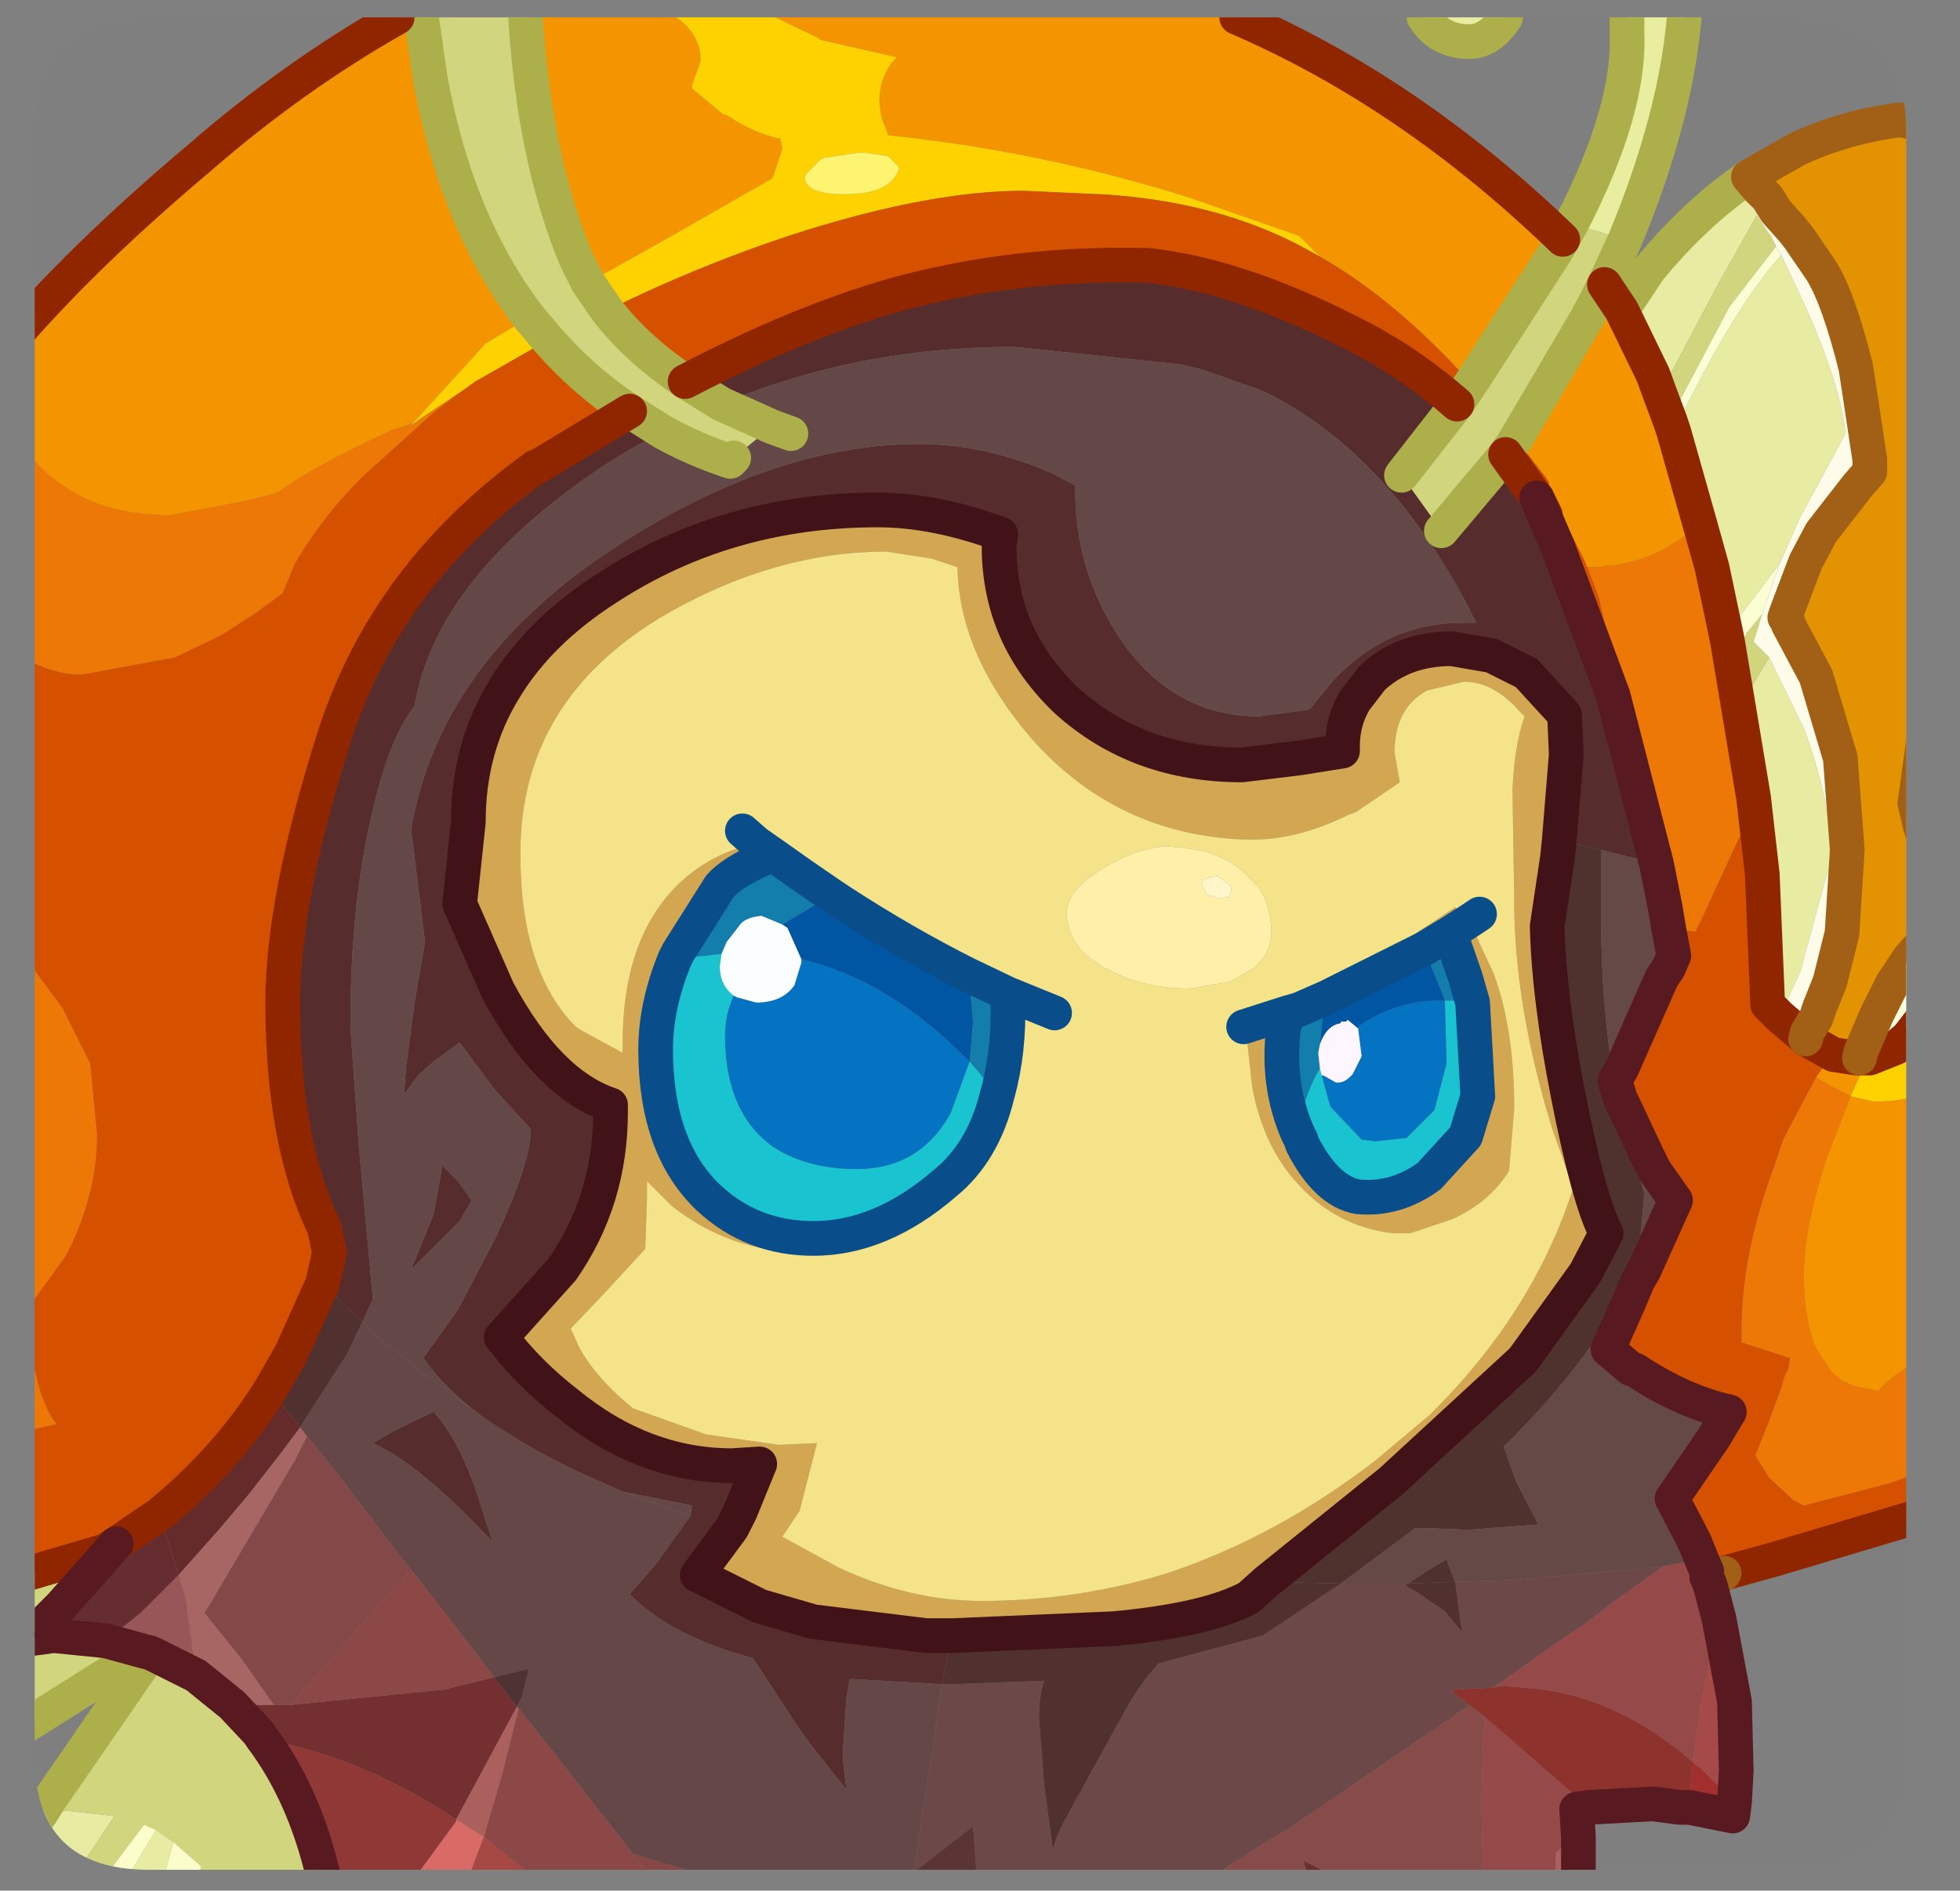 <?xml version="1.0" encoding="UTF-8" standalone="no"?>
<svg xmlns:ffdec="https://www.free-decompiler.com/flash" xmlns:xlink="http://www.w3.org/1999/xlink" ffdec:objectType="frame" height="54.5px" width="56.5px" xmlns="http://www.w3.org/2000/svg">
  <rect width="100%" height="100%" fill="#808080" stroke="none"/>
  <g transform="matrix(1.0, 0.0, 0.0, 1.0, 1.0, 0.5)">
    <use ffdec:characterId="4" height="54.5" transform="matrix(1.0, 0.0, 0.0, 1, -1.0, -0.5)" width="56.5" xlink:href="#sprite0"/>
  </g>
  <defs>
    <g id="sprite0" transform="matrix(1.0, 0.0, 0.0, 1.0, 1.0, 0.5)">
      <clipPath id="clipPath0" transform="matrix(1.0, 0.0, 0.0, 1.0, 0.0, 0.0)">
        <path d="M50.5 0.0 Q53.95 0.0 53.95 3.3 L53.95 50.15 Q53.95 53.4 50.5 53.4 L3.3 53.4 Q0.0 53.4 0.0 50.15 L0.0 3.3 Q0.0 0.0 3.3 0.0 L50.5 0.0" fill="#000000" fill-rule="evenodd" stroke="none"/>
      </clipPath>
      <g clip-path="url(#clipPath0)">
        <use ffdec:characterId="2" height="54.5" transform="matrix(1.0, 0.0, 0.0, 1.0, -1.0, -0.5)" width="56.5" xlink:href="#shape1"/>
      </g>
      <use ffdec:characterId="3" height="53.4" transform="matrix(1.0, 0.0, 0.0, 1.0, 0.0, 0.0)" width="53.95" xlink:href="#shape2"/>
    </g>
    <g id="shape1" transform="matrix(1.0, 0.0, 0.0, 1.0, 1.0, 0.5)">
      <path d="M55.0 27.05 L55.0 27.25 54.9 27.3 55.0 27.05 M3.75 53.5 L2.75 53.5 3.2 52.75 3.5 52.25 4.0 52.6 3.75 53.5 M1.2 53.5 L-0.5 53.5 -0.5 52.7 0.2 51.75 0.95 51.7 2.3 51.85 1.2 53.5 M45.75 8.45 L46.55 7.25 Q47.75 5.8 49.05 4.85 L49.65 5.7 48.55 7.65 47.25 10.1 46.85 10.85 46.65 10.3 45.75 8.45 M50.35 6.85 L50.75 7.7 Q52.05 10.45 52.2 12.0 L50.9 14.4 50.3 15.75 49.2 17.2 49.05 17.35 48.75 17.75 48.35 15.85 48.0 14.6 47.25 11.95 Q48.95 8.4 50.35 6.85 M50.0 18.45 L51.0 20.5 Q51.75 22.5 51.8 24.2 L50.9 27.5 50.3 28.8 49.95 28.45 49.95 28.3 49.8 24.7 49.8 24.0 49.8 23.65 49.5 20.35 49.35 19.55 49.4 19.45 50.0 18.45" fill="#e9eda3" fill-rule="evenodd" stroke="none"/>
      <path d="M8.3 53.5 L4.75 53.5 4.8 53.3 4.0 52.6 3.5 52.25 3.15 52.1 2.1 53.5 1.2 53.5 2.3 51.85 0.95 51.7 0.2 51.75 0.45 51.35 3.35 47.15 4.65 47.8 5.7 48.65 6.45 49.45 6.55 49.6 Q7.75 51.2 8.3 53.5 M3.15 47.1 L-0.5 49.4 -0.5 44.95 2.05 44.2 2.35 44.0 0.75 45.8 -0.2 46.75 0.55 46.65 2.05 46.8 3.15 47.1 M11.15 0.0 L14.15 0.0 Q14.4 4.05 15.6 6.95 L15.95 7.65 16.5 8.45 Q17.35 9.55 18.75 10.5 L19.8 11.15 21.25 11.8 20.15 12.7 20.05 12.8 Q19.0 12.45 18.1 11.95 L17.15 11.35 Q15.85 10.5 14.8 9.3 L14.25 8.65 Q12.15 5.9 11.4 1.75 L11.15 0.0 M44.05 6.4 L44.3 5.95 45.85 6.4 45.25 7.7 45.0 8.2 44.7 8.75 42.7 12.15 42.4 12.6 40.55 14.8 39.4 13.2 41.0 11.15 41.4 10.55 43.85 6.75 44.05 6.4 M49.8 17.2 L49.55 18.0 50.0 18.45 49.4 19.45 49.35 19.55 48.9 18.3 49.3 17.85 49.35 17.75 49.8 17.2 M49.65 5.7 L49.9 6.1 50.05 6.3 50.2 6.6 48.85 8.35 47.5 10.9 47.3 11.25 47.15 11.65 46.85 10.85 47.25 10.1 48.55 7.65 49.65 5.7 M54.25 28.55 L54.6 28.55 54.5 28.75 54.0 29.4 53.65 29.7 54.25 28.55" fill="#d2d77e" fill-rule="evenodd" stroke="none"/>
      <path d="M55.0 30.75 L55.0 38.45 54.4 38.7 Q53.55 39.1 53.15 39.6 L52.45 39.45 52.1 39.3 51.8 39.05 51.4 38.45 51.3 38.25 Q51.0 37.45 51.0 36.25 51.0 34.9 51.65 32.9 L52.0 32.0 52.35 31.1 53.0 31.25 53.15 31.25 Q54.15 31.25 55.0 30.75 M-0.5 12.1 L-0.5 9.1 Q1.55 6.75 4.75 4.05 7.45 1.7 10.45 0.0 L11.15 0.0 11.4 1.75 Q12.15 5.9 14.25 8.65 L13.0 9.4 10.95 11.65 10.9 11.7 10.3 11.9 Q8.1 12.9 7.0 13.7 L6.45 13.85 6.0 13.95 5.25 14.1 3.9 14.35 Q2.2 14.35 1.05 13.65 0.1 13.1 -0.5 12.1 M14.15 0.0 L18.5 0.0 Q19.2 0.5 19.2 1.25 L18.95 1.95 18.95 2.05 19.85 2.8 19.9 2.8 20.0 2.85 Q20.75 3.35 21.5 3.5 L21.55 3.8 21.3 4.55 21.25 4.65 18.1 6.45 15.95 7.65 15.6 6.95 Q14.4 4.05 14.15 0.0 M21.35 0.0 L34.65 0.0 Q39.65 2.15 44.05 6.4 L43.85 6.75 41.4 10.55 Q39.25 8.15 37.05 6.9 L36.45 6.3 33.3 5.2 Q29.0 3.85 24.6 3.4 L24.55 3.25 24.4 2.85 24.35 2.45 Q24.35 1.65 24.85 1.15 L22.65 0.65 22.6 0.6 21.35 0.0 M45.25 7.7 L45.75 8.45 46.65 10.3 46.85 10.85 47.15 11.65 47.25 11.95 48.0 14.6 Q46.9 15.6 45.5 15.8 L45.3 15.8 45.15 15.85 44.75 15.85 44.65 15.6 43.65 13.65 43.65 13.45 43.65 13.4 43.55 13.25 42.7 12.15 44.7 8.75 45.0 8.2 45.25 7.7 M51.85 29.9 L52.5 30.0 52.6 30.0 52.9 30.0 52.75 30.2 52.35 31.1 52.25 31.05 51.75 30.8 51.35 30.55 51.75 30.0 51.85 29.9" fill="#f59600" fill-rule="evenodd" stroke="none"/>
      <path d="M55.0 27.9 L55.0 30.75 Q54.15 31.25 53.15 31.25 L53.0 31.25 52.35 31.1 52.75 30.2 52.9 30.0 53.65 29.7 54.0 29.4 54.5 28.75 54.6 28.55 54.65 28.05 55.0 27.9 M18.5 0.0 L21.35 0.0 22.6 0.6 22.65 0.65 24.85 1.15 Q24.35 1.65 24.35 2.45 L24.4 2.85 24.55 3.25 24.6 3.4 Q29.0 3.85 33.3 5.2 L36.45 6.3 37.05 6.9 36.6 6.65 Q34.1 5.3 30.75 5.1 L30.7 5.1 28.5 5.0 Q25.9 5.0 22.2 6.15 19.35 7.05 16.5 8.45 L15.95 7.65 18.1 6.45 21.25 4.65 21.3 4.55 21.55 3.8 21.5 3.5 Q20.75 3.35 20.0 2.85 L19.9 2.8 19.85 2.8 18.95 2.05 18.95 1.95 19.2 1.25 Q19.2 0.5 18.5 0.0 M22.65 4.1 L22.25 4.5 22.2 4.6 Q22.2 5.1 23.35 5.1 24.65 5.1 24.9 4.4 L24.9 4.3 24.6 4.0 23.9 3.9 23.75 3.9 22.75 4.05 22.65 4.1 M14.25 8.65 L14.8 9.3 12.7 10.5 12.35 10.75 11.15 11.55 10.8 11.8 10.9 11.7 10.95 11.65 13.0 9.4 14.25 8.65" fill="#ffd300" fill-rule="evenodd" stroke="none"/>
      <path d="M44.3 5.95 Q46.0 2.65 45.9 0.45 L45.9 0.0 47.55 0.0 Q47.3 2.9 45.85 6.4 L44.3 5.95 M42.4 0.0 Q41.95 0.7 41.35 0.7 40.5 0.7 40.05 0.0 L42.4 0.0" fill="#eaeea1" fill-rule="evenodd" stroke="none"/>
      <path d="M49.4 4.6 L50.8 3.8 Q52.2 3.15 53.8 2.95 L54.4 3.1 55.0 3.8 55.0 18.5 54.95 18.65 Q54.75 19.1 54.5 20.5 L54.2 22.65 54.35 23.3 54.7 24.35 54.55 26.35 54.55 26.55 54.05 27.1 53.55 27.85 53.1 28.75 52.65 29.8 52.6 30.0 52.5 30.0 51.85 29.9 51.05 29.45 51.1 29.25 51.35 28.85 51.45 28.55 51.75 27.8 52.1 26.4 52.25 24.0 52.05 21.35 51.35 19.0 50.55 17.5 50.55 17.45 50.45 17.3 50.5 17.15 51.05 15.7 51.5 14.85 52.55 13.5 52.9 13.1 52.9 12.75 52.5 10.1 Q52.0 8.1 51.5 7.3 L50.85 6.35 50.65 6.1 50.2 5.6 49.95 5.2 49.7 4.95 49.4 4.6 M48.7 44.85 L48.3 45.2 48.2 44.95 48.7 44.85" fill="#e49401" fill-rule="evenodd" stroke="none"/>
      <path d="M55.0 38.45 L55.0 41.7 53.5 42.25 51.0 42.9 50.7 42.75 50.0 42.1 49.75 41.7 49.6 41.45 50.0 40.45 50.35 39.5 50.45 39.15 50.55 38.95 50.6 38.65 49.2 38.2 49.2 38.15 49.2 37.85 Q49.2 35.65 50.15 33.1 L50.4 32.35 51.35 30.55 51.75 30.8 52.25 31.05 52.35 31.1 52.0 32.0 51.65 32.9 Q51.0 34.9 51.0 36.25 51.0 37.45 51.3 38.25 L51.4 38.45 51.8 39.05 52.1 39.3 52.45 39.45 53.15 39.6 Q53.55 39.1 54.4 38.7 L55.0 38.45 M-0.5 40.8 L-0.5 26.8 0.8 28.55 1.6 30.15 1.8 32.2 Q1.8 33.8 1.05 35.4 L0.9 35.7 -0.15 37.15 Q-0.15 39.35 0.55 40.45 L0.65 40.55 -0.5 40.8 M-0.5 18.35 L-0.5 12.1 Q0.1 13.1 1.05 13.65 2.2 14.35 3.9 14.35 L5.25 14.1 6.0 13.95 6.45 13.85 7.0 13.7 Q8.1 12.9 10.3 11.9 L10.9 11.7 10.8 11.8 11.15 11.55 12.35 10.75 11.55 11.35 9.55 13.15 Q8.35 14.3 7.5 15.75 L7.15 16.6 6.4 17.15 5.4 17.8 4.05 18.45 1.35 18.95 Q0.45 18.95 -0.5 18.35 M48.0 14.6 L48.35 15.85 48.75 17.75 48.8 18.0 49.55 22.5 49.25 23.4 48.05 26.0 47.9 26.3 47.9 26.35 47.8 26.35 47.35 26.3 47.1 26.25 47.0 25.65 46.95 24.6 46.7 23.3 46.3 22.0 45.9 20.7 45.85 20.25 45.8 19.9 45.6 18.95 45.15 17.0 45.1 16.75 44.95 16.35 44.75 15.85 45.15 15.85 45.3 15.8 45.5 15.8 Q46.9 15.6 48.0 14.6" fill="#ee7806" fill-rule="evenodd" stroke="none"/>
      <path d="M48.8 18.0 L48.9 18.3 49.35 19.55 49.5 20.35 49.8 23.65 49.8 24.0 49.8 24.7 49.55 22.5 48.8 18.0" fill="#ffffe5" fill-rule="evenodd" stroke="none"/>
      <path d="M55.0 41.7 L55.0 43.0 50.15 44.45 48.7 44.85 48.2 44.95 48.2 44.8 48.05 44.45 47.85 43.95 47.2 42.7 48.4 40.95 48.85 40.2 Q47.5 39.9 46.15 39.0 L46.0 38.95 45.35 38.4 Q45.65 37.8 46.25 37.35 L46.4 36.1 47.3 34.1 46.7 33.25 46.5 32.85 45.7 31.15 45.7 30.8 45.75 30.3 46.9 27.7 47.1 27.6 47.1 27.4 47.25 27.05 47.1 26.25 47.35 26.3 47.8 26.35 47.9 26.35 47.9 26.3 48.05 26.0 49.25 23.4 49.55 22.5 49.8 24.7 49.95 28.3 49.95 28.45 50.3 28.8 51.0 29.4 51.05 29.45 51.85 29.9 51.75 30.0 51.35 30.55 50.4 32.35 50.15 33.1 Q49.2 35.65 49.2 37.85 L49.2 38.15 49.2 38.2 50.6 38.65 50.55 38.95 50.45 39.15 50.35 39.5 50.0 40.45 49.6 41.45 49.75 41.7 50.0 42.1 50.7 42.75 51.0 42.9 53.5 42.25 55.0 41.7 M-0.5 44.95 L-0.5 40.8 0.65 40.55 0.55 40.45 Q-0.15 39.35 -0.15 37.15 L0.9 35.7 1.05 35.4 Q1.8 33.8 1.8 32.2 L1.6 30.15 0.8 28.55 -0.5 26.8 -0.5 18.35 Q0.45 18.95 1.35 18.95 L4.05 18.45 5.4 17.8 6.4 17.15 7.15 16.6 7.5 15.75 Q8.35 14.3 9.55 13.15 L11.55 11.35 12.35 10.75 12.7 10.5 14.8 9.3 Q15.85 10.5 17.15 11.35 L14.5 12.95 14.45 12.95 Q10.15 16.05 8.65 20.7 7.15 25.4 7.15 28.4 7.15 32.4 8.35 34.9 L8.5 35.6 8.3 36.5 7.4 38.5 6.8 39.55 Q5.55 41.55 3.6 43.15 L2.35 44.0 2.05 44.2 -0.5 44.95 M42.7 12.15 L43.55 13.25 43.65 13.4 43.65 13.45 43.65 13.65 44.65 15.6 44.75 15.85 44.95 16.35 45.1 16.75 45.15 17.0 45.6 18.95 45.8 19.9 45.85 20.25 45.9 20.7 44.85 16.95 44.65 16.55 43.55 14.35 43.45 14.2 43.3 13.85 42.4 12.6 42.7 12.15 M41.4 10.55 L41.0 11.15 Q39.75 10.05 38.35 9.3 34.85 7.45 32.1 7.15 28.25 7.05 24.8 8.0 22.0 8.8 18.75 10.5 17.35 9.55 16.5 8.45 19.35 7.05 22.2 6.15 25.9 5.0 28.5 5.0 L30.7 5.1 30.75 5.1 Q34.1 5.3 36.6 6.65 L37.05 6.9 Q39.25 8.15 41.4 10.55 M43.3 13.85 L43.55 14.35 43.3 13.85" fill="#d65100" fill-rule="evenodd" stroke="none"/>
      <path d="M55.0 27.25 L55.0 27.9 54.65 28.05 54.6 28.55 54.25 28.55 54.75 27.75 54.8 27.5 54.9 27.3 55.0 27.25 M50.3 15.75 L49.8 17.2 49.35 17.75 49.3 17.85 48.9 18.3 48.8 18.0 48.75 17.75 49.05 17.35 49.2 17.2 50.3 15.75 M50.2 6.6 L50.35 6.85 Q48.95 8.4 47.25 11.95 L47.15 11.65 47.3 11.25 47.5 10.9 48.85 8.35 50.2 6.6" fill="#fcffd4" fill-rule="evenodd" stroke="none"/>
      <path d="M22.65 4.1 L22.75 4.05 23.75 3.9 23.9 3.9 24.6 4.0 24.9 4.3 24.9 4.4 Q24.65 5.1 23.35 5.1 22.2 5.1 22.2 4.6 L22.25 4.5 22.65 4.1" fill="#fff570" fill-rule="evenodd" stroke="none"/>
      <path d="M49.05 4.85 L49.4 4.6 49.7 4.95 49.95 5.2 50.2 5.6 50.65 6.1 50.85 6.35 51.5 7.3 Q52.0 8.1 52.5 10.1 L52.9 12.75 52.9 13.1 52.55 13.5 51.5 14.85 51.05 15.7 50.5 17.15 50.45 17.3 50.55 17.45 50.55 17.5 51.35 19.0 52.05 21.35 52.25 24.0 52.1 26.4 51.75 27.8 51.45 28.55 51.35 28.85 51.1 29.25 51.05 29.45 51.0 29.4 50.3 28.8 50.9 27.5 51.8 24.2 Q51.75 22.5 51.0 20.5 L50.0 18.45 49.55 18.0 49.8 17.2 50.3 15.75 50.9 14.4 52.2 12.0 Q52.05 10.45 50.75 7.7 L50.35 6.85 50.2 6.6 50.05 6.3 49.9 6.1 49.65 5.7 49.05 4.85" fill="#fffdea" fill-rule="evenodd" stroke="none"/>
      <path d="M55.0 18.5 L55.0 27.05 54.9 27.3 54.8 27.5 54.75 27.75 54.25 28.55 53.65 29.7 52.9 30.0 52.6 30.0 52.65 29.8 53.1 28.75 53.55 27.85 54.05 27.1 54.55 26.55 54.55 26.35 54.7 24.35 54.35 23.3 54.2 22.65 54.5 20.5 Q54.75 19.1 54.95 18.65 L55.0 18.5" fill="#fffee1" fill-rule="evenodd" stroke="none"/>
      <path d="M4.75 53.5 L3.75 53.5 4.0 52.6 4.8 53.3 4.75 53.5 M2.75 53.5 L2.1 53.5 3.15 52.1 3.5 52.25 3.2 52.75 2.75 53.5" fill="#fcffcb" fill-rule="evenodd" stroke="none"/>
      <path d="M43.45 14.2 L43.55 14.35 44.65 16.55 44.85 16.95 45.9 20.7 46.3 22.0 46.7 23.3 46.95 24.6 47.0 25.65 46.75 24.4 45.5 19.55 43.9 15.25 43.45 14.2 M26.45 46.65 L25.7 46.65 22.45 46.25 20.9 45.8 19.1 44.9 20.1 43.55 20.35 43.05 20.9 41.7 20.1 41.75 Q17.55 41.75 15.35 39.95 14.25 39.1 13.45 38.05 L15.2 36.1 Q16.6 34.1 16.6 31.55 L16.6 31.35 Q14.8 30.75 13.35 28.05 L12.25 25.55 12.5 23.2 Q12.5 21.05 13.55 19.35 14.55 17.7 16.5 16.45 19.95 14.2 24.3 14.2 25.95 14.2 27.85 14.9 L27.8 15.25 Q27.8 17.85 29.75 19.7 31.8 21.55 34.8 21.55 L36.45 21.35 37.7 21.15 37.7 21.0 Q37.7 20.3 38.05 19.7 L38.55 19.05 Q39.45 18.2 40.85 18.2 L42.0 18.4 43.0 18.9 44.1 20.1 44.15 21.25 43.95 23.7 43.9 24.2 43.6 26.2 Q43.65 28.25 44.2 31.05 44.8 34.1 45.3 35.05 L44.7 36.2 42.9 38.7 39.1 42.2 35.5 45.1 35.0 45.55 Q33.8 46.2 31.1 46.45 L26.45 46.65 M28.05 28.35 L28.1 28.35 28.1 28.65 Q28.1 30.25 27.65 31.55 L26.8 33.25 Q25.25 35.6 22.2 35.6 20.05 35.6 18.35 34.25 L17.65 33.55 17.65 34.05 17.6 35.5 16.45 36.75 15.45 37.8 15.7 38.35 Q16.2 39.25 17.25 40.1 L19.35 40.85 21.45 41.15 22.55 41.1 22.05 43.05 21.55 43.8 23.2 44.7 Q25.25 45.65 27.3 45.65 30.05 45.65 32.65 44.85 35.8 43.8 38.65 41.6 L40.2 40.3 Q43.2 37.35 44.35 33.75 L43.75 32.05 Q42.65 28.5 42.65 25.45 L42.6 22.3 Q42.65 21.0 42.95 20.15 L42.8 20.0 Q42.05 19.15 41.2 19.15 L40.15 19.4 Q39.2 19.9 39.2 21.2 L39.35 22.05 38.1 22.9 37.85 23.0 Q36.4 23.7 35.15 23.7 L34.85 23.7 Q31.15 23.55 28.7 20.75 26.65 18.35 26.6 15.85 L25.85 15.6 24.55 15.4 Q21.4 15.4 18.3 17.15 14.0 19.6 14.0 24.1 14.0 27.5 15.6 29.1 L15.75 29.2 16.95 29.85 16.95 29.55 Q16.95 26.75 18.35 25.2 19.3 24.15 20.8 23.8 L21.3 24.15 20.8 23.8 21.1 23.7 22.15 24.75 21.3 24.15 21.0 24.25 Q20.1 24.65 19.75 25.05 L18.55 26.95 18.45 27.15 Q17.9 28.5 17.9 29.75 17.9 32.6 19.45 34.05 20.7 35.2 22.45 35.2 24.4 35.2 26.25 33.6 27.35 32.7 27.75 31.05 28.1 29.8 28.05 28.35 M47.1 27.4 L47.1 27.6 46.9 27.7 47.1 27.4 M45.75 30.3 L45.7 30.8 45.7 31.15 45.55 30.65 45.75 30.3 M46.4 36.1 L46.25 37.35 Q45.65 37.8 45.35 38.4 L45.95 37.05 46.2 36.45 46.4 36.1 M36.45 28.6 Q37.1 28.15 37.95 27.65 L38.4 27.35 40.95 25.65 41.35 26.05 42.05 27.55 Q42.65 29.15 42.65 31.45 L42.5 33.25 Q41.95 34.15 40.85 34.65 L39.65 35.05 39.3 35.05 39.15 35.05 Q37.45 34.85 36.3 33.5 35.4 32.45 35.1 30.85 L34.95 29.5 36.1 28.8 36.0 29.15 Q35.8 30.75 36.4 32.15 L36.5 32.35 36.55 32.5 Q37.25 33.85 38.15 34.0 39.25 34.1 40.2 33.4 L41.25 32.25 41.6 31.1 41.45 28.4 41.25 27.7 40.8 26.4 40.05 26.85 37.25 28.25 36.45 28.6 M41.35 26.05 L40.8 26.4 41.35 26.05" fill="#d4a752" fill-rule="evenodd" stroke="none"/>
      <path d="M18.75 10.5 Q22.0 8.8 24.8 8.0 28.25 7.05 32.1 7.15 34.85 7.45 38.35 9.3 39.75 10.05 41.0 11.15 L39.4 13.2 40.55 14.8 42.4 12.6 43.3 13.85 43.45 14.2 43.9 15.25 45.5 19.55 46.75 24.4 45.15 24.0 43.95 23.7 44.15 21.25 44.1 20.1 43.0 18.9 42.0 18.4 40.85 18.2 Q39.45 18.2 38.55 19.05 L38.05 19.7 Q37.7 20.3 37.7 21.0 L37.7 21.15 36.45 21.35 34.8 21.55 Q31.8 21.55 29.75 19.7 27.8 17.85 27.8 15.25 L27.85 14.9 Q25.95 14.2 24.3 14.2 19.95 14.2 16.5 16.45 14.55 17.7 13.55 19.35 12.5 21.05 12.5 23.2 L12.25 25.55 13.35 28.05 Q14.8 30.75 16.6 31.35 L16.6 31.55 Q16.6 34.1 15.2 36.1 L13.45 38.05 Q14.25 39.1 15.35 39.95 17.55 41.75 20.1 41.75 L20.9 41.7 20.35 43.05 20.1 43.55 19.1 44.9 20.9 45.8 22.45 46.25 25.7 46.65 26.45 46.65 26.15 48.05 23.5 47.9 23.4 48.45 23.3 49.95 23.3 50.25 23.4 51.1 22.3 49.7 21.95 49.2 20.7 47.3 Q18.3 46.65 17.15 45.45 L17.9 44.6 18.9 43.2 18.95 42.9 16.95 42.5 16.05 42.1 Q14.45 41.4 12.85 40.3 11.85 39.55 11.2 38.65 L12.2 37.25 13.3 35.15 Q14.3 33.0 14.3 32.05 L13.25 30.9 12.25 29.55 11.5 30.1 11.05 30.5 10.65 31.05 10.7 30.3 10.95 28.4 11.25 26.65 10.85 23.4 Q11.7 18.5 16.85 15.2 21.35 12.3 25.5 12.3 27.4 12.3 29.35 13.15 L30.0 13.5 Q29.95 15.75 31.15 17.7 32.7 20.15 35.3 20.15 L36.4 20.0 36.75 19.95 37.4 19.15 Q38.95 17.45 41.2 17.45 L41.55 17.45 41.25 16.85 Q38.85 12.4 35.35 10.75 L33.65 10.15 33.0 10.0 28.25 9.5 Q23.7 9.5 19.8 11.15 L18.75 10.5 M17.15 11.35 L18.1 11.95 Q17.0 12.5 16.0 13.2 11.55 16.3 10.95 19.85 10.25 20.75 9.8 22.65 9.1 25.35 9.1 29.1 L9.35 32.6 9.75 36.95 9.45 37.6 8.9 37.1 8.3 36.5 8.5 35.6 8.35 34.9 Q7.15 32.4 7.15 28.4 7.15 25.4 8.65 20.7 10.15 16.05 14.45 12.95 L14.5 12.95 17.15 11.35 M12.6 34.1 L12.25 34.7 12.2 34.75 10.85 36.1 11.5 34.5 11.75 33.1 12.2 33.55 12.6 34.1 M10.35 40.75 Q11.05 40.4 11.5 40.2 12.2 40.95 12.75 42.55 L13.2 43.95 Q11.1 41.7 9.75 41.1 10.0 40.95 10.35 40.75" fill="#562d2c" fill-rule="evenodd" stroke="none"/>
      <path d="M19.8 11.15 Q23.7 9.5 28.25 9.5 L33.0 10.0 33.65 10.15 35.35 10.75 Q38.85 12.4 41.25 16.85 L41.55 17.45 41.2 17.45 Q38.95 17.45 37.4 19.15 L36.75 19.95 36.4 20.0 35.3 20.15 Q32.7 20.15 31.15 17.7 29.95 15.75 30.0 13.5 L29.35 13.15 Q27.4 12.3 25.5 12.3 21.35 12.3 16.85 15.2 11.7 18.5 10.85 23.4 L11.25 26.65 10.95 28.4 10.7 30.3 10.65 31.05 11.05 30.5 11.5 30.1 12.25 29.55 13.25 30.9 14.3 32.05 Q14.3 33.0 13.3 35.15 L12.2 37.25 11.2 38.65 Q11.85 39.55 12.85 40.3 L10.95 38.9 9.9 38.05 9.45 37.6 9.75 36.95 9.35 32.6 9.1 29.1 Q9.1 25.35 9.8 22.65 10.25 20.75 10.95 19.85 11.55 16.3 16.0 13.2 17.0 12.5 18.1 11.95 19.0 12.45 20.05 12.8 L20.15 12.7 21.25 11.8 19.8 11.15 M21.8 12.0 L21.25 11.8 21.8 12.0 M16.95 42.5 L18.95 42.9 18.9 43.2 16.95 42.5 M12.6 34.1 L12.2 33.55 11.75 33.1 11.5 34.5 10.85 36.1 12.2 34.75 12.25 34.7 12.6 34.1" fill="#644847" fill-rule="evenodd" stroke="none"/>
      <path d="M43.95 23.7 L45.15 24.0 45.15 25.65 Q45.15 29.25 45.75 31.65 L46.4 33.9 46.25 35.65 46.2 36.0 Q45.05 38.55 42.35 41.2 L42.7 42.2 43.35 43.45 43.3 43.45 41.3 43.6 40.15 43.55 39.8 43.55 37.65 45.15 35.5 45.1 39.1 42.2 42.9 38.7 44.7 36.2 45.3 35.05 Q44.8 34.1 44.2 31.05 43.65 28.25 43.6 26.2 L43.9 24.2 43.95 23.7 M39.6 45.15 L40.1 44.8 40.7 44.45 40.75 44.6 40.95 45.1 39.6 45.15" fill="#4f312e" fill-rule="evenodd" stroke="none"/>
      <path d="M20.8 23.8 Q19.3 24.15 18.35 25.2 16.95 26.75 16.95 29.55 L16.95 29.85 15.75 29.2 15.6 29.1 Q14.0 27.5 14.0 24.1 14.0 19.6 18.3 17.15 21.4 15.4 24.55 15.4 L25.85 15.6 26.6 15.85 Q26.65 18.35 28.7 20.75 31.15 23.55 34.85 23.7 L35.15 23.7 Q36.4 23.7 37.85 23.0 L38.1 22.9 39.35 22.05 39.2 21.2 Q39.2 19.9 40.15 19.4 L41.2 19.15 Q42.05 19.15 42.8 20.0 L42.95 20.15 Q42.65 21.0 42.6 22.3 L42.65 25.45 Q42.65 28.5 43.75 32.05 L44.35 33.75 Q43.2 37.35 40.2 40.3 L38.65 41.6 Q35.8 43.8 32.65 44.85 30.05 45.65 27.3 45.65 25.25 45.65 23.2 44.7 L21.55 43.8 22.05 43.05 22.55 41.1 21.45 41.15 19.35 40.85 17.25 40.1 Q16.2 39.25 15.7 38.35 L15.45 37.8 16.45 36.75 17.6 35.5 17.65 34.05 17.65 33.55 18.35 34.25 Q20.05 35.6 22.2 35.6 25.25 35.6 26.8 33.25 L27.65 31.55 Q28.1 30.25 28.1 28.65 L28.1 28.35 28.05 28.35 28.05 28.15 26.9 27.6 Q25.1 26.7 23.25 25.5 L22.95 25.3 22.15 24.75 21.1 23.7 20.8 23.8 20.4 23.45 20.8 23.8 M41.35 26.05 L40.95 25.65 38.4 27.35 37.95 27.65 Q37.1 28.15 36.45 28.6 L36.1 28.7 36.1 28.8 34.95 29.5 35.1 30.85 Q35.4 32.45 36.3 33.5 37.45 34.85 39.15 35.05 L39.3 35.05 39.65 35.05 40.85 34.65 Q41.95 34.15 42.5 33.25 L42.65 31.45 Q42.65 29.15 42.05 27.55 L41.35 26.05 41.65 25.85 41.35 26.05 M34.85 29.1 L36.1 28.7 34.85 29.1 M32.5 23.9 Q31.7 24.0 30.85 24.5 29.75 25.15 29.75 25.8 29.75 26.85 30.95 27.45 31.95 28.0 33.3 28.0 L34.45 27.8 35.15 27.4 Q35.65 26.95 35.65 26.4 35.65 25.65 35.3 25.1 L34.8 24.6 34.75 24.55 Q34.1 24.05 33.2 23.95 L32.7 23.9 32.5 23.9 M29.4 28.7 L28.05 28.15 29.4 28.7" fill="#f5e48a" fill-rule="evenodd" stroke="none"/>
      <path d="M46.75 24.4 L47.0 25.65 47.1 26.25 47.25 27.05 47.1 27.4 46.9 27.7 45.75 30.3 45.55 30.65 45.7 31.15 46.5 32.85 46.7 33.25 47.3 34.1 46.4 36.1 46.2 36.45 45.95 37.05 45.35 38.4 46.0 38.95 46.15 39.0 Q47.5 39.9 48.85 40.2 L48.4 40.95 47.2 42.7 47.85 43.95 48.05 44.45 46.95 44.65 42.55 45.05 40.95 45.1 40.75 44.6 40.7 44.45 40.1 44.8 39.6 45.15 39.35 45.15 39.0 45.15 38.95 45.15 37.65 45.15 39.8 43.55 40.15 43.55 41.3 43.6 43.3 43.45 43.35 43.45 42.7 42.2 42.35 41.2 Q45.05 38.55 46.2 36.0 L46.25 35.65 46.4 33.9 45.75 31.65 Q45.15 29.25 45.15 25.65 L45.15 24.0 46.75 24.4" fill="#654946" fill-rule="evenodd" stroke="none"/>
      <path d="M28.05 28.35 Q28.1 29.8 27.75 31.05 L26.95 30.1 27.05 28.95 26.95 27.85 26.9 27.6 28.05 28.15 28.05 28.35 M18.45 27.15 L18.55 26.95 19.75 25.05 Q20.1 24.65 21.0 24.25 L21.3 24.15 22.15 24.75 22.95 25.3 22.9 25.35 21.55 26.15 20.95 25.9 Q20.45 25.95 20.3 26.2 L19.95 26.65 19.8 27.0 18.45 27.15 M36.1 28.8 L36.1 28.7 36.45 28.6 37.25 28.25 37.15 28.6 37.05 29.6 37.0 29.85 37.05 30.3 Q36.6 31.05 36.4 32.15 35.8 30.75 36.0 29.15 L36.1 28.8 M40.05 26.85 L40.8 26.4 41.25 27.7 41.45 28.4 41.2 28.35 40.65 28.35 40.6 28.2 40.05 26.85" fill="#137ead" fill-rule="evenodd" stroke="none"/>
      <path d="M40.05 26.85 L40.6 28.2 40.65 28.35 Q39.3 28.3 38.15 29.1 L38.15 29.15 37.85 28.9 37.8 28.95 37.65 28.95 37.65 29.0 Q37.25 29.05 37.05 29.6 L37.15 28.6 37.25 28.25 40.05 26.85 M21.55 26.15 L22.9 25.35 22.95 25.3 23.25 25.5 Q25.1 26.7 26.9 27.6 L26.95 27.85 27.05 28.95 26.95 30.1 26.15 29.35 Q24.2 27.65 22.1 27.15 L21.7 26.25 21.55 26.15" fill="#0056a3" fill-rule="evenodd" stroke="none"/>
      <path d="M27.75 31.05 Q27.35 32.7 26.25 33.6 24.4 35.2 22.45 35.2 20.7 35.2 19.45 34.05 17.9 32.6 17.9 29.75 17.9 28.5 18.45 27.15 L19.8 27.0 19.75 27.35 Q19.75 27.9 20.15 28.2 19.9 28.75 19.9 29.35 19.9 31.5 21.2 32.5 22.2 33.2 23.7 33.2 25.5 33.2 26.4 31.6 L26.95 30.1 27.75 31.05 M40.65 28.35 L41.2 28.35 41.45 28.4 41.6 31.1 41.25 32.25 40.2 33.4 Q39.25 34.1 38.15 34.0 37.25 33.85 36.55 32.5 L36.5 32.35 36.4 32.15 Q36.6 31.05 37.05 30.3 L37.1 30.5 37.35 31.4 38.25 32.35 38.65 32.4 39.55 32.3 40.35 31.5 40.7 30.15 40.65 28.35" fill="#1ac4d1" fill-rule="evenodd" stroke="none"/>
      <path d="M40.65 28.35 L40.7 30.15 40.35 31.5 39.55 32.3 38.65 32.4 38.25 32.35 37.35 31.4 37.1 30.5 37.15 30.5 37.5 30.7 Q37.75 30.75 38.0 30.45 L38.25 29.95 38.15 29.15 38.15 29.1 Q39.3 28.3 40.65 28.35 M20.15 28.2 L20.25 28.25 20.8 28.4 Q21.55 28.4 21.9 27.9 L22.1 27.25 22.1 27.15 Q24.2 27.65 26.15 29.35 L26.95 30.1 26.4 31.6 Q25.5 33.2 23.7 33.2 22.2 33.2 21.2 32.5 19.9 31.5 19.9 29.35 19.9 28.75 20.15 28.2" fill="#0473c2" fill-rule="evenodd" stroke="none"/>
      <path d="M34.1 53.5 L27.15 53.5 27.05 52.15 26.65 52.45 26.2 52.8 25.5 53.35 25.3 53.5 25.35 53.35 25.8 50.45 26.15 48.05 26.5 48.05 29.1 47.95 Q28.95 48.4 28.95 49.0 L29.1 50.95 29.3 52.45 29.35 52.8 29.45 52.5 Q29.55 52.2 30.2 51.05 L31.3 49.05 Q31.8 48.1 32.4 47.45 L35.4 46.65 37.65 45.15 38.95 45.15 39.0 45.15 39.35 45.15 39.6 45.15 39.5 45.2 39.85 45.4 40.65 45.95 41.15 46.55 41.1 46.25 40.95 45.1 42.55 45.05 46.95 44.65 45.9 45.4 45.55 45.65 44.7 46.3 43.95 46.8 42.05 48.15 41.0 48.2 40.85 48.25 41.35 48.65 41.15 48.8 41.0 48.9 36.1 52.25 35.4 52.65 34.1 53.5" fill="#6c4848" fill-rule="evenodd" stroke="none"/>
      <path d="M48.3 45.2 L48.55 46.15 48.05 48.5 47.8 50.3 Q45.5 48.3 42.9 48.15 L42.3 48.1 42.05 48.15 43.95 46.8 44.7 46.3 45.55 45.65 45.9 45.4 46.95 44.65 48.05 44.45 48.2 44.8 48.2 44.95 48.3 45.2 M44.8 51.6 L44.45 51.65 44.5 52.45 44.05 52.75 43.85 52.9 43.85 53.1 43.85 53.5 41.75 53.5 41.7 51.45 41.75 49.85 41.8 49.0 42.1 49.25 44.8 51.6" fill="#974949" fill-rule="evenodd" stroke="none"/>
      <path d="M35.5 45.1 L37.65 45.15 35.4 46.65 32.4 47.45 Q31.8 48.1 31.3 49.05 L30.2 51.05 Q29.55 52.2 29.45 52.5 L29.35 52.8 29.3 52.45 29.1 50.95 28.95 49.0 Q28.95 48.4 29.1 47.95 L26.5 48.05 26.15 48.05 26.45 46.65 31.1 46.45 Q33.8 46.2 35.0 45.55 L35.5 45.1 M40.95 45.1 L41.1 46.25 41.15 46.55 40.65 45.95 39.85 45.4 39.5 45.2 39.6 45.15 40.95 45.1 M8.3 36.5 L8.9 37.1 9.45 37.6 9.0 38.55 8.8 38.85 7.65 40.65 6.8 39.55 7.4 38.5 8.3 36.5" fill="#513030" fill-rule="evenodd" stroke="none"/>
      <path d="M47.7 51.6 L47.4 51.6 46.65 51.5 44.8 51.6 42.1 49.25 41.8 49.0 41.35 48.65 40.85 48.25 41.0 48.2 42.05 48.15 42.3 48.1 42.9 48.15 Q45.5 48.3 47.8 50.3 L47.75 50.8 47.7 51.6" fill="#8e322d" fill-rule="evenodd" stroke="none"/>
      <path d="M41.75 53.5 L37.35 53.5 36.9 53.3 36.6 53.15 36.6 53.25 36.7 53.5 34.1 53.5 35.4 52.65 36.1 52.25 41.0 48.9 41.15 48.8 41.35 48.65 41.8 49.0 41.75 49.85 41.7 51.45 41.75 53.5" fill="#884b4a" fill-rule="evenodd" stroke="none"/>
      <path d="M48.55 46.15 L49.0 48.55 49.05 50.55 49.0 51.45 48.0 50.45 47.9 50.4 47.8 50.3 48.05 48.5 48.55 46.15" fill="#a74949" fill-rule="evenodd" stroke="none"/>
      <path d="M32.5 23.9 L32.7 23.9 33.2 23.95 Q34.1 24.05 34.75 24.55 L34.8 24.6 35.3 25.1 Q35.65 25.65 35.65 26.4 35.65 26.95 35.15 27.4 L34.45 27.8 33.3 28.0 Q31.95 28.0 30.95 27.45 29.75 26.85 29.75 25.8 29.75 25.15 30.85 24.5 31.7 24.0 32.5 23.9 M34.5 25.05 L34.1 24.75 33.85 24.8 33.7 24.85 33.65 24.95 33.65 25.0 33.8 25.3 34.15 25.4 34.45 25.35 34.5 25.1 34.5 25.05" fill="#fff1aa" fill-rule="evenodd" stroke="none"/>
      <path d="M19.8 27.0 L19.95 26.65 20.3 26.2 Q20.45 25.95 20.95 25.9 L21.55 26.15 21.7 26.25 22.1 27.15 22.1 27.25 21.9 27.9 Q21.55 28.4 20.8 28.4 L20.25 28.25 20.15 28.2 Q19.75 27.9 19.75 27.35 L19.8 27.0" fill="#fbffff" fill-rule="evenodd" stroke="none"/>
      <path d="M25.3 53.5 L19.2 53.5 18.6 53.35 17.25 52.95 14.75 49.75 13.95 48.75 13.9 48.7 14.05 48.4 14.2 47.8 14.25 47.6 13.25 47.85 12.1 46.35 11.4 45.45 10.85 44.75 10.65 44.5 8.7 41.95 7.85 40.9 7.65 40.65 8.8 38.85 9.0 38.55 9.45 37.6 9.9 38.05 10.95 38.9 12.85 40.3 Q14.45 41.4 16.05 42.1 L16.95 42.5 18.9 43.2 17.9 44.6 17.15 45.45 Q18.3 46.65 20.7 47.3 L21.95 49.2 22.3 49.7 23.4 51.1 23.3 50.25 23.3 49.95 23.4 48.45 23.5 47.9 26.15 48.05 25.8 50.45 25.35 53.35 25.3 53.5 M10.35 40.75 Q10.0 40.95 9.75 41.1 11.1 41.7 13.2 43.95 L12.75 42.55 Q12.2 40.95 11.5 40.2 11.05 40.4 10.35 40.75" fill="#654747" fill-rule="evenodd" stroke="none"/>
      <path d="M6.8 39.55 L7.65 40.65 7.05 41.45 6.15 42.6 5.35 43.55 4.15 44.9 3.75 43.6 3.6 43.15 Q5.55 41.55 6.8 39.55" fill="#642b2a" fill-rule="evenodd" stroke="none"/>
      <path d="M4.15 44.9 L5.35 43.55 6.15 42.6 7.05 41.45 7.65 40.65 7.85 40.9 7.5 41.6 4.9 46.0 5.95 47.3 6.9 48.65 5.7 48.65 4.65 47.8 4.35 45.55 4.2 45.1 4.15 44.9" fill="#a86564" fill-rule="evenodd" stroke="none"/>
      <path d="M7.85 40.9 L8.7 41.95 10.65 44.5 10.85 44.75 10.2 45.45 7.35 48.65 7.2 48.65 6.9 48.65 5.95 47.3 4.9 46.0 7.5 41.6 7.85 40.9" fill="#844847" fill-rule="evenodd" stroke="none"/>
      <path d="M4.15 44.9 L3.05 46.0 2.05 46.8 0.55 46.65 -0.2 46.75 0.75 45.8 2.35 44.0 3.6 43.15 3.75 43.6 4.15 44.9" fill="#662d30" fill-rule="evenodd" stroke="none"/>
      <path d="M3.35 47.15 L3.15 47.1 2.05 46.8 3.05 46.0 4.15 44.9 4.2 45.1 4.35 45.55 4.65 47.8 3.35 47.15" fill="#9a5659" fill-rule="evenodd" stroke="none"/>
      <path d="M6.9 48.65 L7.2 48.65 7.35 48.65 11.85 48.2 12.2 48.1 13.25 47.85 13.9 48.7 12.15 51.95 Q9.9 50.45 7.55 49.85 L6.55 49.6 6.45 49.45 5.7 48.65 6.9 48.65" fill="#743030" fill-rule="evenodd" stroke="none"/>
      <path d="M17.7 53.5 L14.25 53.5 13.75 53.1 13.7 53.05 12.95 52.45 13.5 50.55 13.95 48.75 14.75 49.75 17.25 52.95 17.6 53.4 17.7 53.5 M10.85 44.75 L11.4 45.45 12.1 46.35 13.25 47.85 12.2 48.1 11.85 48.2 7.35 48.65 10.2 45.45 10.85 44.75" fill="#8d4747" fill-rule="evenodd" stroke="none"/>
      <path d="M13.25 47.85 L14.25 47.6 14.2 47.8 14.05 48.4 13.9 48.7 13.25 47.85" fill="#4f3232" fill-rule="evenodd" stroke="none"/>
      <path d="M44.5 52.45 L44.5 53.25 44.5 53.5 43.85 53.5 43.85 53.1 43.85 52.9 44.05 52.75 44.5 52.45 M37.35 53.5 L37.3 53.5 36.9 53.3 37.35 53.5 M13.9 48.7 L13.95 48.75 13.5 50.55 12.95 52.45 12.15 51.95 13.9 48.7" fill="#ad605d" fill-rule="evenodd" stroke="none"/>
      <path d="M38.15 29.15 L38.25 29.95 38.0 30.45 Q37.75 30.75 37.5 30.7 L37.15 30.5 37.1 30.5 37.05 30.3 37.0 29.85 37.05 29.6 Q37.25 29.05 37.65 29.0 L37.65 28.95 37.8 28.95 37.85 28.9 38.15 29.15" fill="#fff7ff" fill-rule="evenodd" stroke="none"/>
      <path d="M34.5 25.05 L34.5 25.1 34.45 25.35 34.15 25.4 33.8 25.3 33.65 25.0 33.65 24.95 33.7 24.85 33.85 24.8 34.1 24.75 34.5 25.05" fill="#fff6c9" fill-rule="evenodd" stroke="none"/>
      <path d="M37.3 53.5 L36.7 53.5 36.6 53.25 36.6 53.15 36.9 53.3 37.3 53.5" fill="#6b2f2d" fill-rule="evenodd" stroke="none"/>
      <path d="M12.55 53.5 L11.05 53.5 12.15 52.0 12.15 51.95 12.95 52.45 12.55 53.5" fill="#d96b65" fill-rule="evenodd" stroke="none"/>
      <path d="M19.2 53.5 L17.7 53.5 17.6 53.4 17.25 52.95 18.6 53.35 19.2 53.5" fill="#874745" fill-rule="evenodd" stroke="none"/>
      <path d="M27.15 53.5 L25.3 53.5 25.5 53.35 26.2 52.8 26.65 52.45 27.05 52.15 27.15 53.5" fill="#5b3535" fill-rule="evenodd" stroke="none"/>
      <path d="M49.0 51.45 L48.95 51.85 47.7 51.6 47.75 50.8 47.8 50.3 47.9 50.4 48.0 50.45 49.0 51.45" fill="#a32f2e" fill-rule="evenodd" stroke="none"/>
      <path d="M11.05 53.5 L8.3 53.5 Q7.75 51.2 6.55 49.6 L7.55 49.85 Q9.9 50.45 12.15 51.95 L12.15 52.0 11.05 53.5" fill="#913835" fill-rule="evenodd" stroke="none"/>
      <path d="M14.25 53.5 L12.55 53.5 12.95 52.45 13.7 53.05 13.75 53.1 14.25 53.5" fill="#a74844" fill-rule="evenodd" stroke="none"/>
      <path d="M-0.5 52.7 L0.2 51.75 0.45 51.35 3.35 47.15 M3.15 47.1 L-0.5 49.4 M44.05 6.4 L44.3 5.95 Q46.0 2.65 45.9 0.45 L45.9 0.0 M47.55 0.0 Q47.3 2.9 45.85 6.4 L45.25 7.7 45.0 8.2 44.7 8.75 42.7 12.15 42.4 12.6 40.55 14.8 M45.75 8.45 L46.55 7.25 Q47.75 5.8 49.05 4.85 L49.4 4.6 M42.4 0.0 Q41.95 0.7 41.35 0.7 40.5 0.7 40.05 0.0 M41.4 10.55 L43.85 6.75 44.05 6.4 M41.0 11.15 L41.4 10.55 M16.5 8.45 Q17.35 9.55 18.75 10.5 L19.8 11.15 21.25 11.8 21.8 12.0 M41.0 11.15 L39.4 13.2 M15.95 7.65 L16.5 8.45 M11.15 0.0 L11.4 1.75 Q12.15 5.9 14.25 8.65 L14.8 9.3 Q15.85 10.5 17.15 11.35 L18.1 11.95 Q19.0 12.45 20.05 12.8 L20.15 12.7 M14.15 0.0 Q14.4 4.05 15.6 6.95 L15.95 7.65" fill="none" stroke="#aeb04b" stroke-linecap="round" stroke-linejoin="round" stroke-width="1.0"/>
      <path d="M55.0 43.0 L50.15 44.45 48.7 44.85 48.2 44.95 M-0.5 9.1 Q1.55 6.75 4.75 4.05 7.45 1.7 10.45 0.0 M34.65 0.0 Q39.65 2.15 44.05 6.4 M45.25 7.7 L45.75 8.45 46.65 10.3 46.85 10.85 47.15 11.65 47.25 11.95 48.0 14.6 48.35 15.85 48.75 17.75 48.8 18.0 49.55 22.5 49.8 24.7 49.95 28.3 49.95 28.45 50.3 28.8 51.0 29.4 51.05 29.45 51.85 29.9 52.5 30.0 52.6 30.0 52.9 30.0 53.65 29.7 54.0 29.4 54.5 28.75 54.6 28.55 54.65 28.05 55.0 27.9 M18.75 10.5 Q22.0 8.8 24.8 8.0 28.25 7.05 32.1 7.15 34.85 7.45 38.35 9.3 39.75 10.05 41.0 11.15 M43.55 14.35 L43.3 13.85 42.4 12.6 M8.3 36.5 L8.5 35.6 8.35 34.9 Q7.15 32.4 7.15 28.4 7.15 25.4 8.65 20.7 10.15 16.05 14.45 12.95 L14.5 12.95 17.15 11.35 M8.3 36.5 L7.4 38.5 6.8 39.55 Q5.55 41.55 3.6 43.15 L2.35 44.0 2.05 44.2 -0.5 44.95" fill="none" stroke="#902600" stroke-linecap="round" stroke-linejoin="round" stroke-width="1.0"/>
      <path d="M49.4 4.6 L50.8 3.8 Q52.2 3.15 53.8 2.95 L54.4 3.1 55.0 3.8 M48.7 44.85 L48.3 45.2 M49.4 4.6 L49.7 4.95 49.95 5.2 50.2 5.6 50.65 6.1 50.85 6.35 51.5 7.3 Q52.0 8.1 52.5 10.1 L52.9 12.75 52.9 13.1 52.55 13.5 51.5 14.85 51.05 15.7 50.5 17.15 50.45 17.3 50.55 17.45 50.55 17.5 51.35 19.0 52.05 21.35 52.25 24.0 52.1 26.4 51.75 27.8 51.45 28.55 51.35 28.85 51.1 29.25 51.05 29.45 M52.6 30.0 L52.65 29.8 53.1 28.75 53.55 27.85 54.05 27.1 54.55 26.55 54.55 26.35 54.7 24.35 54.35 23.3 54.2 22.65 54.5 20.5 Q54.75 19.1 54.95 18.65 L55.0 18.5" fill="none" stroke="#a26016" stroke-linecap="round" stroke-linejoin="round" stroke-width="1.0"/>
      <path d="M48.3 45.2 L48.55 46.15 49.0 48.55 49.05 50.55 49.0 51.45 48.95 51.85 47.7 51.6 47.4 51.6 46.65 51.5 44.8 51.6 44.45 51.65 44.5 52.45 44.5 53.25 44.5 53.5 M3.35 47.15 L3.15 47.1 2.05 46.8 0.55 46.65 -0.2 46.75 0.75 45.8 2.35 44.0 M43.3 13.85 L43.45 14.2 43.9 15.25 45.5 19.55 46.75 24.4 47.0 25.65 47.1 26.25 47.25 27.05 47.1 27.4 46.9 27.7 45.75 30.3 45.55 30.65 45.7 31.15 46.5 32.85 46.7 33.25 47.3 34.1 46.4 36.1 46.2 36.45 45.95 37.05 45.35 38.4 46.0 38.95 46.15 39.0 Q47.5 39.9 48.85 40.2 L48.4 40.95 47.2 42.7 47.85 43.95 48.05 44.45 48.2 44.8 48.2 44.95 48.3 45.2 M4.65 47.8 L5.7 48.65 6.45 49.45 6.55 49.6 Q7.75 51.2 8.3 53.5 M4.65 47.8 L3.35 47.15" fill="none" stroke="#581a20" stroke-linecap="round" stroke-linejoin="round" stroke-width="1.0"/>
      <path d="M26.45 46.65 L25.7 46.65 22.45 46.25 20.9 45.8 19.1 44.9 20.1 43.55 20.35 43.05 20.9 41.7 20.1 41.75 Q17.55 41.75 15.35 39.95 14.25 39.1 13.45 38.05 L15.2 36.1 Q16.6 34.1 16.6 31.55 L16.6 31.35 Q14.8 30.75 13.35 28.05 L12.25 25.55 12.5 23.2 Q12.5 21.05 13.55 19.35 14.55 17.7 16.5 16.45 19.95 14.2 24.3 14.2 25.95 14.2 27.85 14.9 L27.8 15.25 Q27.8 17.85 29.75 19.7 31.8 21.55 34.8 21.55 L36.45 21.35 37.7 21.15 37.7 21.0 Q37.7 20.3 38.05 19.7 L38.55 19.05 Q39.45 18.2 40.85 18.2 L42.0 18.4 43.0 18.9 44.1 20.1 44.15 21.25 43.95 23.7 43.9 24.2 43.6 26.2 Q43.65 28.25 44.2 31.05 44.8 34.1 45.3 35.05 L44.7 36.2 42.9 38.7 39.1 42.2 35.5 45.1 35.0 45.55 Q33.8 46.2 31.1 46.45 L26.45 46.65" fill="none" stroke="#411318" stroke-linecap="round" stroke-linejoin="round" stroke-width="1.0"/>
      <path d="M28.05 28.35 Q28.1 29.8 27.75 31.05 27.35 32.7 26.25 33.6 24.4 35.2 22.45 35.2 20.7 35.2 19.45 34.05 17.9 32.6 17.9 29.75 17.9 28.5 18.45 27.15 L18.55 26.95 19.75 25.05 Q20.1 24.65 21.0 24.25 L21.3 24.15 20.8 23.8 20.4 23.45 M41.35 26.05 L41.65 25.85 M36.1 28.8 L36.1 28.7 34.85 29.1 M40.8 26.4 L41.35 26.05 M41.45 28.4 L41.25 27.7 40.8 26.4 40.05 26.85 37.25 28.25 36.45 28.6 36.1 28.7 M41.45 28.4 L41.6 31.1 41.25 32.25 40.2 33.4 Q39.25 34.1 38.15 34.0 37.25 33.85 36.55 32.5 L36.5 32.35 36.4 32.15 Q35.8 30.75 36.0 29.15 L36.1 28.8 M22.15 24.75 L21.3 24.15 M22.95 25.3 L22.15 24.75 M28.05 28.15 L29.4 28.7 M28.05 28.35 L28.05 28.15 26.9 27.6 Q25.1 26.7 23.25 25.5 L22.95 25.3" fill="none" stroke="#094d8c" stroke-linecap="round" stroke-linejoin="round" stroke-width="1.0"/>
    </g>
    <g id="shape2" transform="matrix(1.0, 0.0, 0.0, 1.0, 0.0, 0.0)">
      <path d="M50.5 0.0 Q53.95 0.0 53.95 3.3 L53.95 50.15 Q53.95 53.4 50.5 53.4 L3.3 53.4 Q0.0 53.4 0.0 50.15 L0.0 3.3 Q0.0 0.0 3.3 0.0 L50.5 0.0" fill="#000000" fill-opacity="0.004" fill-rule="evenodd" stroke="none"/>
    </g>
  </defs>
</svg>
